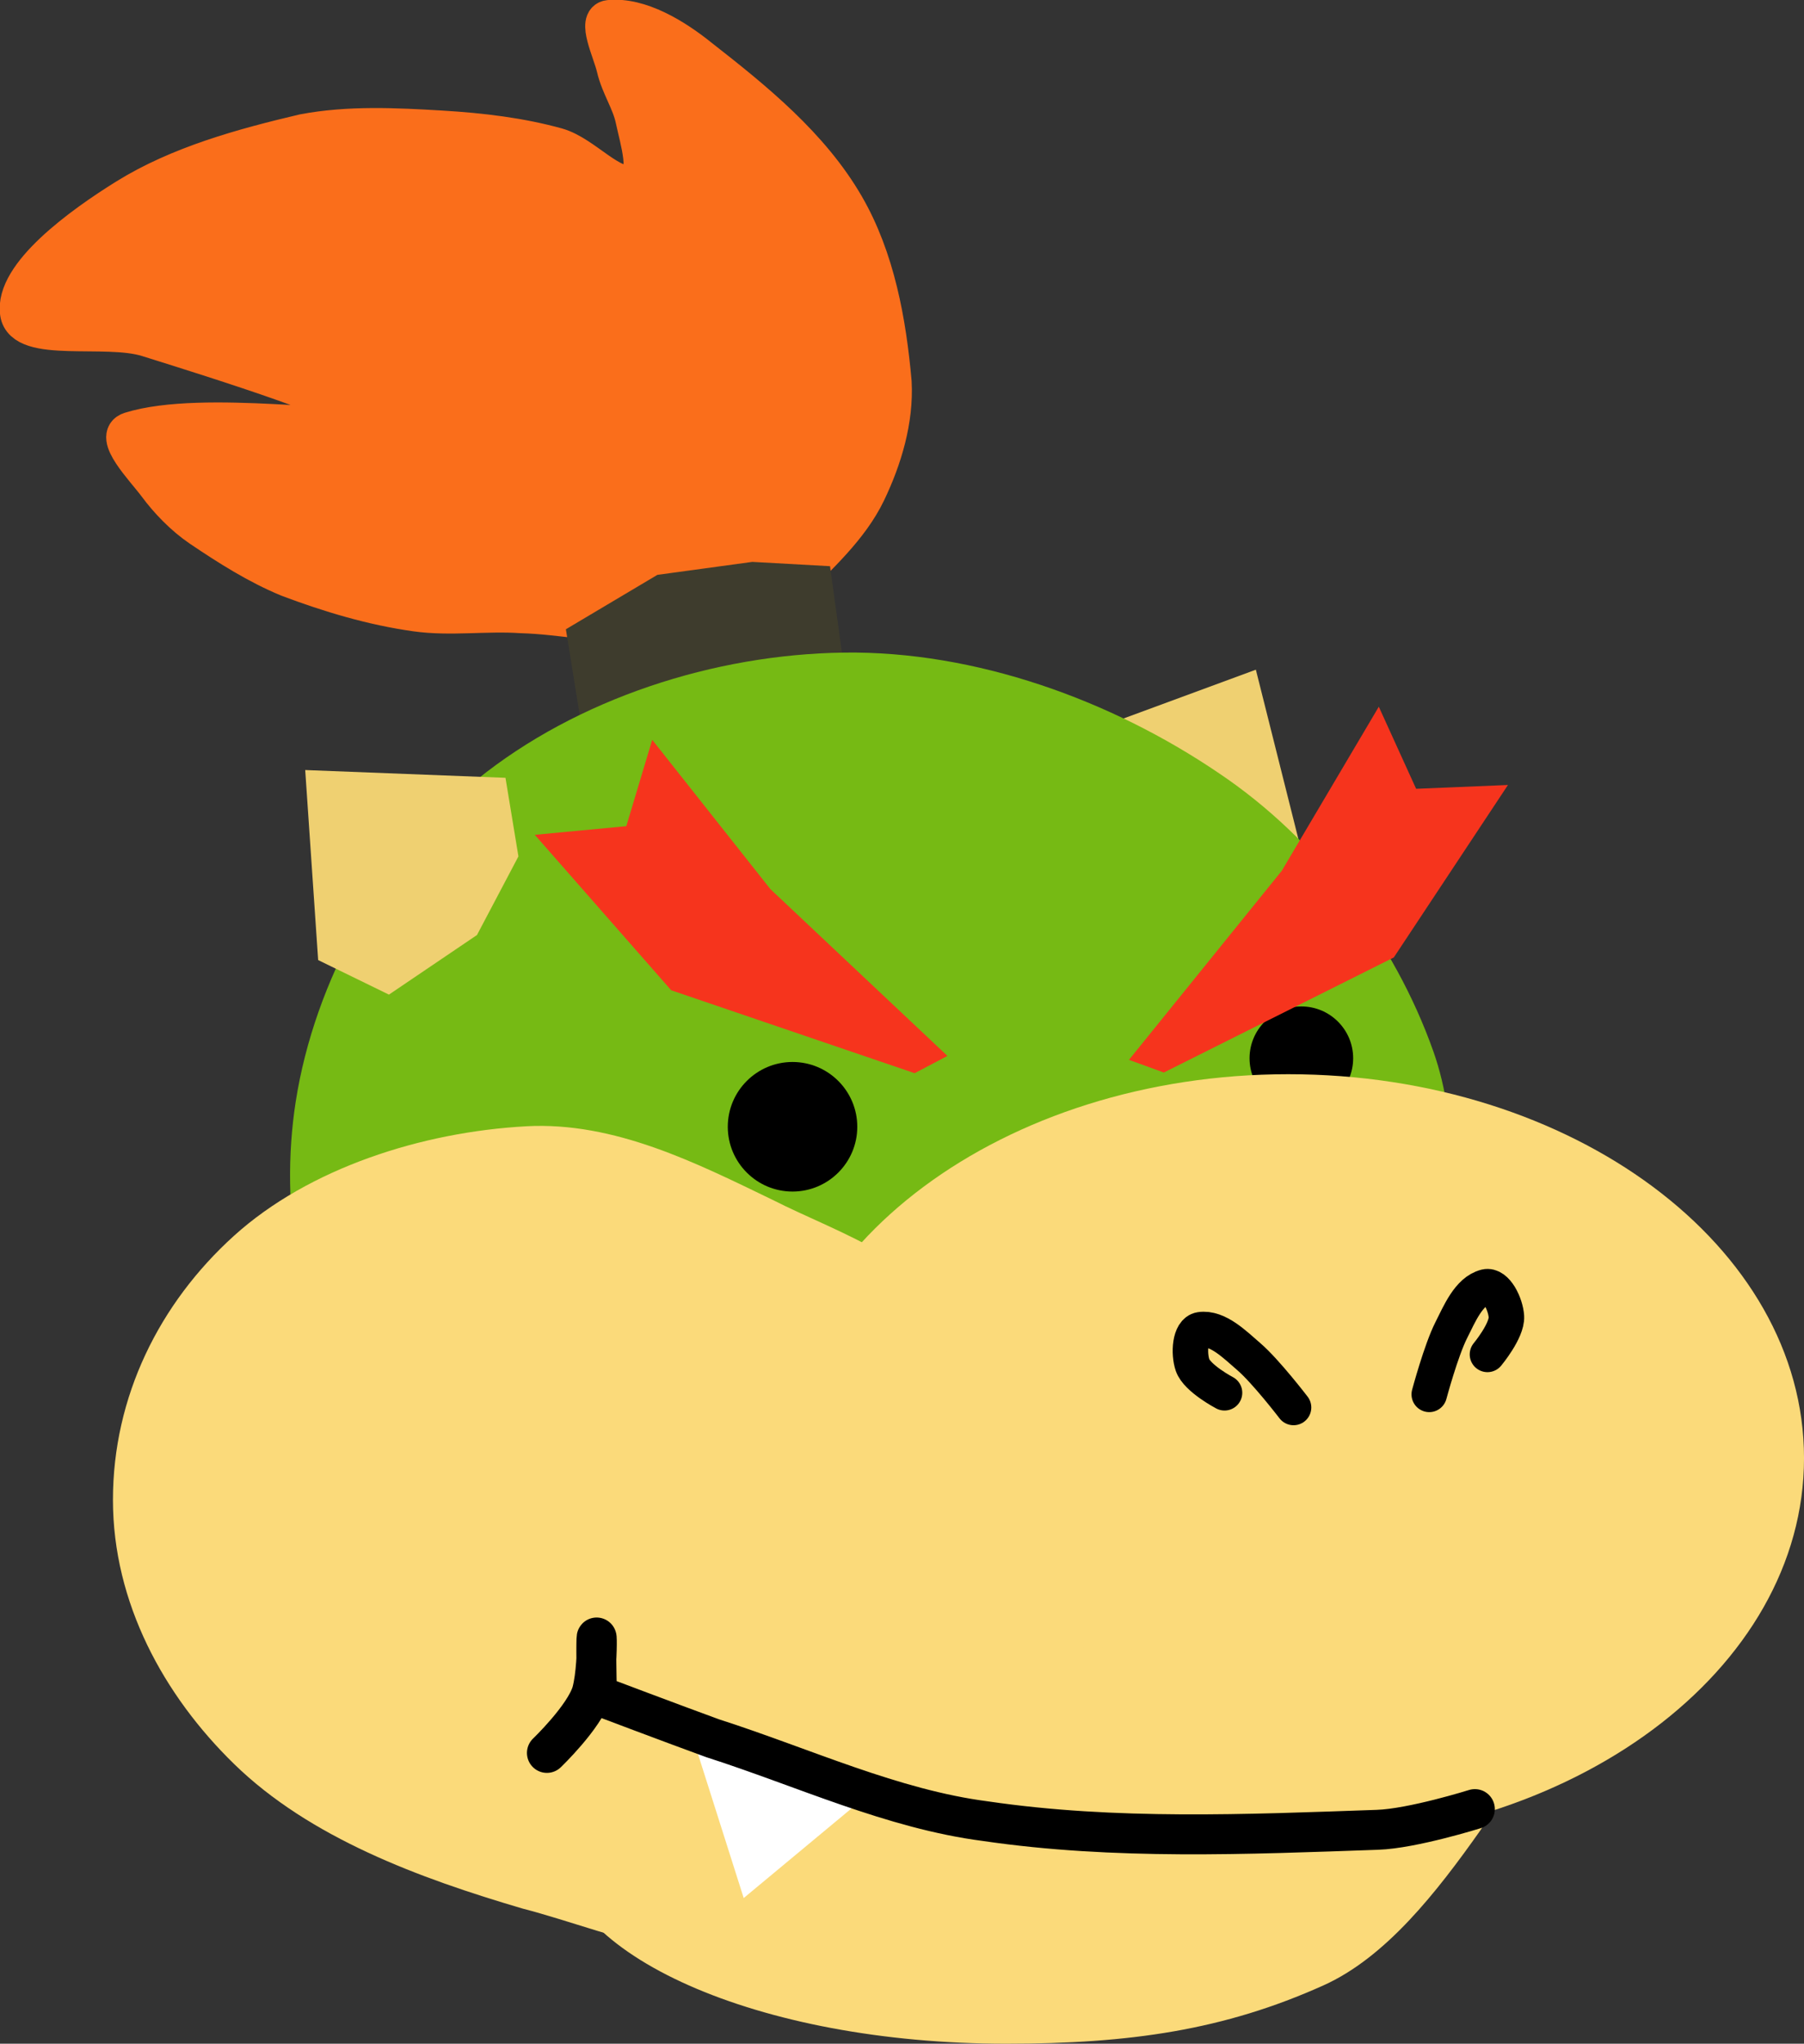 <svg version="1.1" xmlns="http://www.w3.org/2000/svg" xmlns:xlink="http://www.w3.org/1999/xlink" width="90.4" height="102.354" viewBox="0,0,90.4,102.354"><rect x="0" y="0" width="90.4" height="102.354" fill="#333333" stroke="none"/><g transform="translate(-194.364,-128.386)"><g data-paper-data="{&quot;isPaintingLayer&quot;:true}" fill-rule="nonzero" stroke-linejoin="miter" stroke-miterlimit="10" stroke-dasharray="" stroke-dashoffset="0" style="mix-blend-mode: normal"><g data-paper-data="{&quot;index&quot;:null}"><path d="M233.968,157.738c-0.286,0.372 -0.553,0.466 -1.081,0.606c-2.095,0.552 -4.143,1.181 -6.272,1.298c-2.072,0.112 -4.097,-0.379 -6.142,-0.433c-1.76,-0.119 -3.552,0.157 -5.277,-0.086c-2.186,-0.307 -4.322,-0.946 -6.402,-1.73c-1.549,-0.638 -3.008,-1.562 -4.412,-2.509c-0.851,-0.578 -1.627,-1.379 -2.206,-2.163c-0.615,-0.827 -2.282,-2.504 -1.298,-2.812c3.715,-1.161 11.55,0.246 11.679,-0.433c0.129,-0.678 -7.137,-2.96 -10.814,-4.109c-2.103,-0.658 -6.243,0.323 -6.488,-1.298c-0.295,-1.948 3.155,-4.443 5.407,-5.84c2.642,-1.639 5.83,-2.519 8.911,-3.244c2.254,-0.427 4.62,-0.311 6.921,-0.173c2.013,0.121 3.95,0.354 5.796,0.865c1.386,0.392 2.774,2.203 3.807,1.817c0.792,-0.299 0.219,-2.075 0,-3.114c-0.187,-0.899 -0.727,-1.636 -0.952,-2.595c-0.191,-0.818 -1.002,-2.432 -0.26,-2.509c1.553,-0.157 3.32,0.926 4.585,1.947c2.765,2.159 5.571,4.437 7.31,7.44c1.538,2.656 2.11,5.829 2.379,8.868c0.101,1.893 -0.479,3.833 -1.298,5.537c-0.859,1.787 -2.451,3.21 -3.893,4.672z" fill="#fa6e1b" stroke="#fa6e1b" stroke-width="1.778" stroke-linecap="round"/><path d="M248.472,169.342l-0.6,-3.944l9.424,-3.472l2.325,9.251l-2.838,2.742l-5.119,-1.475z" fill="#efd071" stroke="none" stroke-width="0.889" stroke-linecap="round"/><path d="M236.823,163.016l-13.237,2.249l-0.865,-5.364l4.585,-2.725l4.758,-0.649l3.893,0.216z" fill="#3e3c2d" stroke="none" stroke-width="0.889" stroke-linecap="round"/><g stroke="none"><path d="M236.65,161.069c6.582,-0.087 13.397,2.37 18.817,6.056c4.885,3.284 8.777,8.409 10.728,13.929c1.254,3.551 1.412,9.001 -1.644,11.031c-7.968,5.21 -18.003,6.872 -27.338,8.003c-7.857,0.951 -16.911,2.329 -23.705,-1.73c-4.426,-2.645 -5.115,-9.722 -4.326,-14.794c0.94,-6.041 4.327,-12.184 9.084,-16.135c5.018,-4.053 11.892,-6.272 18.384,-6.359z" fill="#76ba14" stroke-width="0.889" stroke-linecap="round"/><path d="M261.411,179.552c0.47,0.47 0.761,1.118 0.761,1.835c0,0.716 -0.291,1.365 -0.761,1.835c-0.47,0.47 -1.118,0.761 -1.835,0.761c-0.716,0 -1.365,-0.291 -1.835,-0.761c-0.47,-0.47 -0.761,-1.119 -0.761,-1.835c0,-0.716 0.291,-1.365 0.761,-1.835c0.47,-0.47 1.118,-0.761 1.835,-0.761c0.716,0 1.365,0.291 1.835,0.761z" fill="#000000" stroke-width="0.711" stroke-linecap="butt"/><path d="M236.372,182.524c0.587,0.587 0.951,1.398 0.951,2.294c0,0.895 -0.363,1.706 -0.951,2.293c-0.587,0.587 -1.398,0.951 -2.294,0.951c-0.895,0 -1.706,-0.363 -2.293,-0.951c-0.587,-0.587 -0.951,-1.398 -0.951,-2.293c0,-0.895 0.363,-1.706 0.951,-2.294c0.587,-0.587 1.398,-0.951 2.293,-0.951c0.895,0 1.706,0.363 2.294,0.951z" fill="#000000" stroke-width="0.889" stroke-linecap="butt"/><path d="M227.999,177.982l-6.835,-7.786l4.585,-0.433l1.298,-4.326l5.926,7.483l8.868,8.349l-1.644,0.865z" fill="#f6341d" stroke-width="0.889" stroke-linecap="round"/><path d="M252.684,182.101l-1.746,-0.635l7.658,-9.47l4.861,-8.216l1.87,4.111l4.602,-0.191l-5.72,8.638z" fill="#f6341d" stroke-width="0.889" stroke-linecap="round"/></g><path d="M218.266,175.214l-4.412,2.985l-3.547,-1.73l-0.649,-9.517l10.036,0.389l0.649,3.936z" fill="#efd071" stroke="none" stroke-width="0.889" stroke-linecap="round"/></g><g data-paper-data="{&quot;index&quot;:null}" stroke-linecap="round"><g fill="#fbda7a" stroke="none"><path d="M277.19,187.82c4.679,3.481 7.575,8.288 7.575,13.593c0,5.305 -2.896,10.112 -7.575,13.593c-4.679,3.48 -11.14,5.635 -18.271,5.635c-7.131,0 -13.592,-2.155 -18.271,-5.635c-4.679,-3.481 -7.575,-8.287 -7.575,-13.593c0,-5.305 2.896,-10.112 7.575,-13.593c4.679,-3.48 11.14,-5.635 18.271,-5.635c7.131,0 13.592,2.155 18.271,5.635z" stroke-width="1.376"/><path d="M220.722,184.793c4.442,-0.242 8.561,1.852 12.364,3.688c3.321,1.694 8.551,3.298 8.666,6.735c0.327,10.056 -1.178,21.434 -7.175,29.399c-2.755,3.655 -9.506,0.521 -14.02,-0.641c-5.183,-1.523 -10.669,-3.543 -14.467,-7.247c-3.512,-3.424 -6.066,-8.064 -6.066,-13.225c0,-5.161 2.319,-9.838 6.066,-13.225c3.748,-3.387 9.409,-5.196 14.632,-5.483z" stroke-width="1.117"/><path d="M244.782,210.799c8.245,0.136 16.93,0.628 24.873,3.827c1.981,0.797 -0.213,3.997 -1.081,5.39c-2.251,3.195 -4.785,6.406 -7.89,7.803c-4.98,2.24 -9.696,2.922 -15.901,2.922c-6.206,0 -11.829,-1.117 -15.901,-2.922c-4.072,-1.804 -6.592,-4.298 -6.592,-7.049c0,-2.751 2.52,-5.244 6.592,-7.049c4.072,-1.805 10.55,-3.01 15.901,-2.922z" stroke-width="1.004"/></g><path d="M231.632,223.445l-2.336,-7.354l8.219,2.466z" fill="#ffffff" stroke="none" stroke-width="0.889"/><path d="M268.271,218.99c0,0 -3.127,0.981 -4.888,1.038c-6.532,0.228 -13.15,0.519 -19.639,-0.433c-4.672,-0.606 -9.084,-2.682 -13.669,-4.153c-1.903,-0.692 -5.796,-2.163 -5.796,-2.163c-0.13,-5.45 0.196,-1.805 -0.26,-0.13c-0.374,1.234 -2.249,3.028 -2.249,3.028" fill="none" stroke="#000000" stroke-width="2"/><path d="M255.726,198.14c0,0 -1.37,-0.72 -1.601,-1.384c-0.202,-0.586 -0.144,-1.688 0.389,-1.773c0.872,-0.131 1.744,0.76 2.422,1.341c0.86,0.737 2.249,2.552 2.249,2.552" fill="none" stroke="#000000" stroke-width="1.778"/><path d="M265.985,198.22c0,0 0.591,-2.208 1.104,-3.218c0.405,-0.796 0.871,-1.952 1.726,-2.165c0.526,-0.125 1,0.872 1.037,1.49c0.04,0.702 -0.95,1.891 -0.95,1.891" fill="none" stroke="#000000" stroke-width="1.778"/></g></g></g></svg>